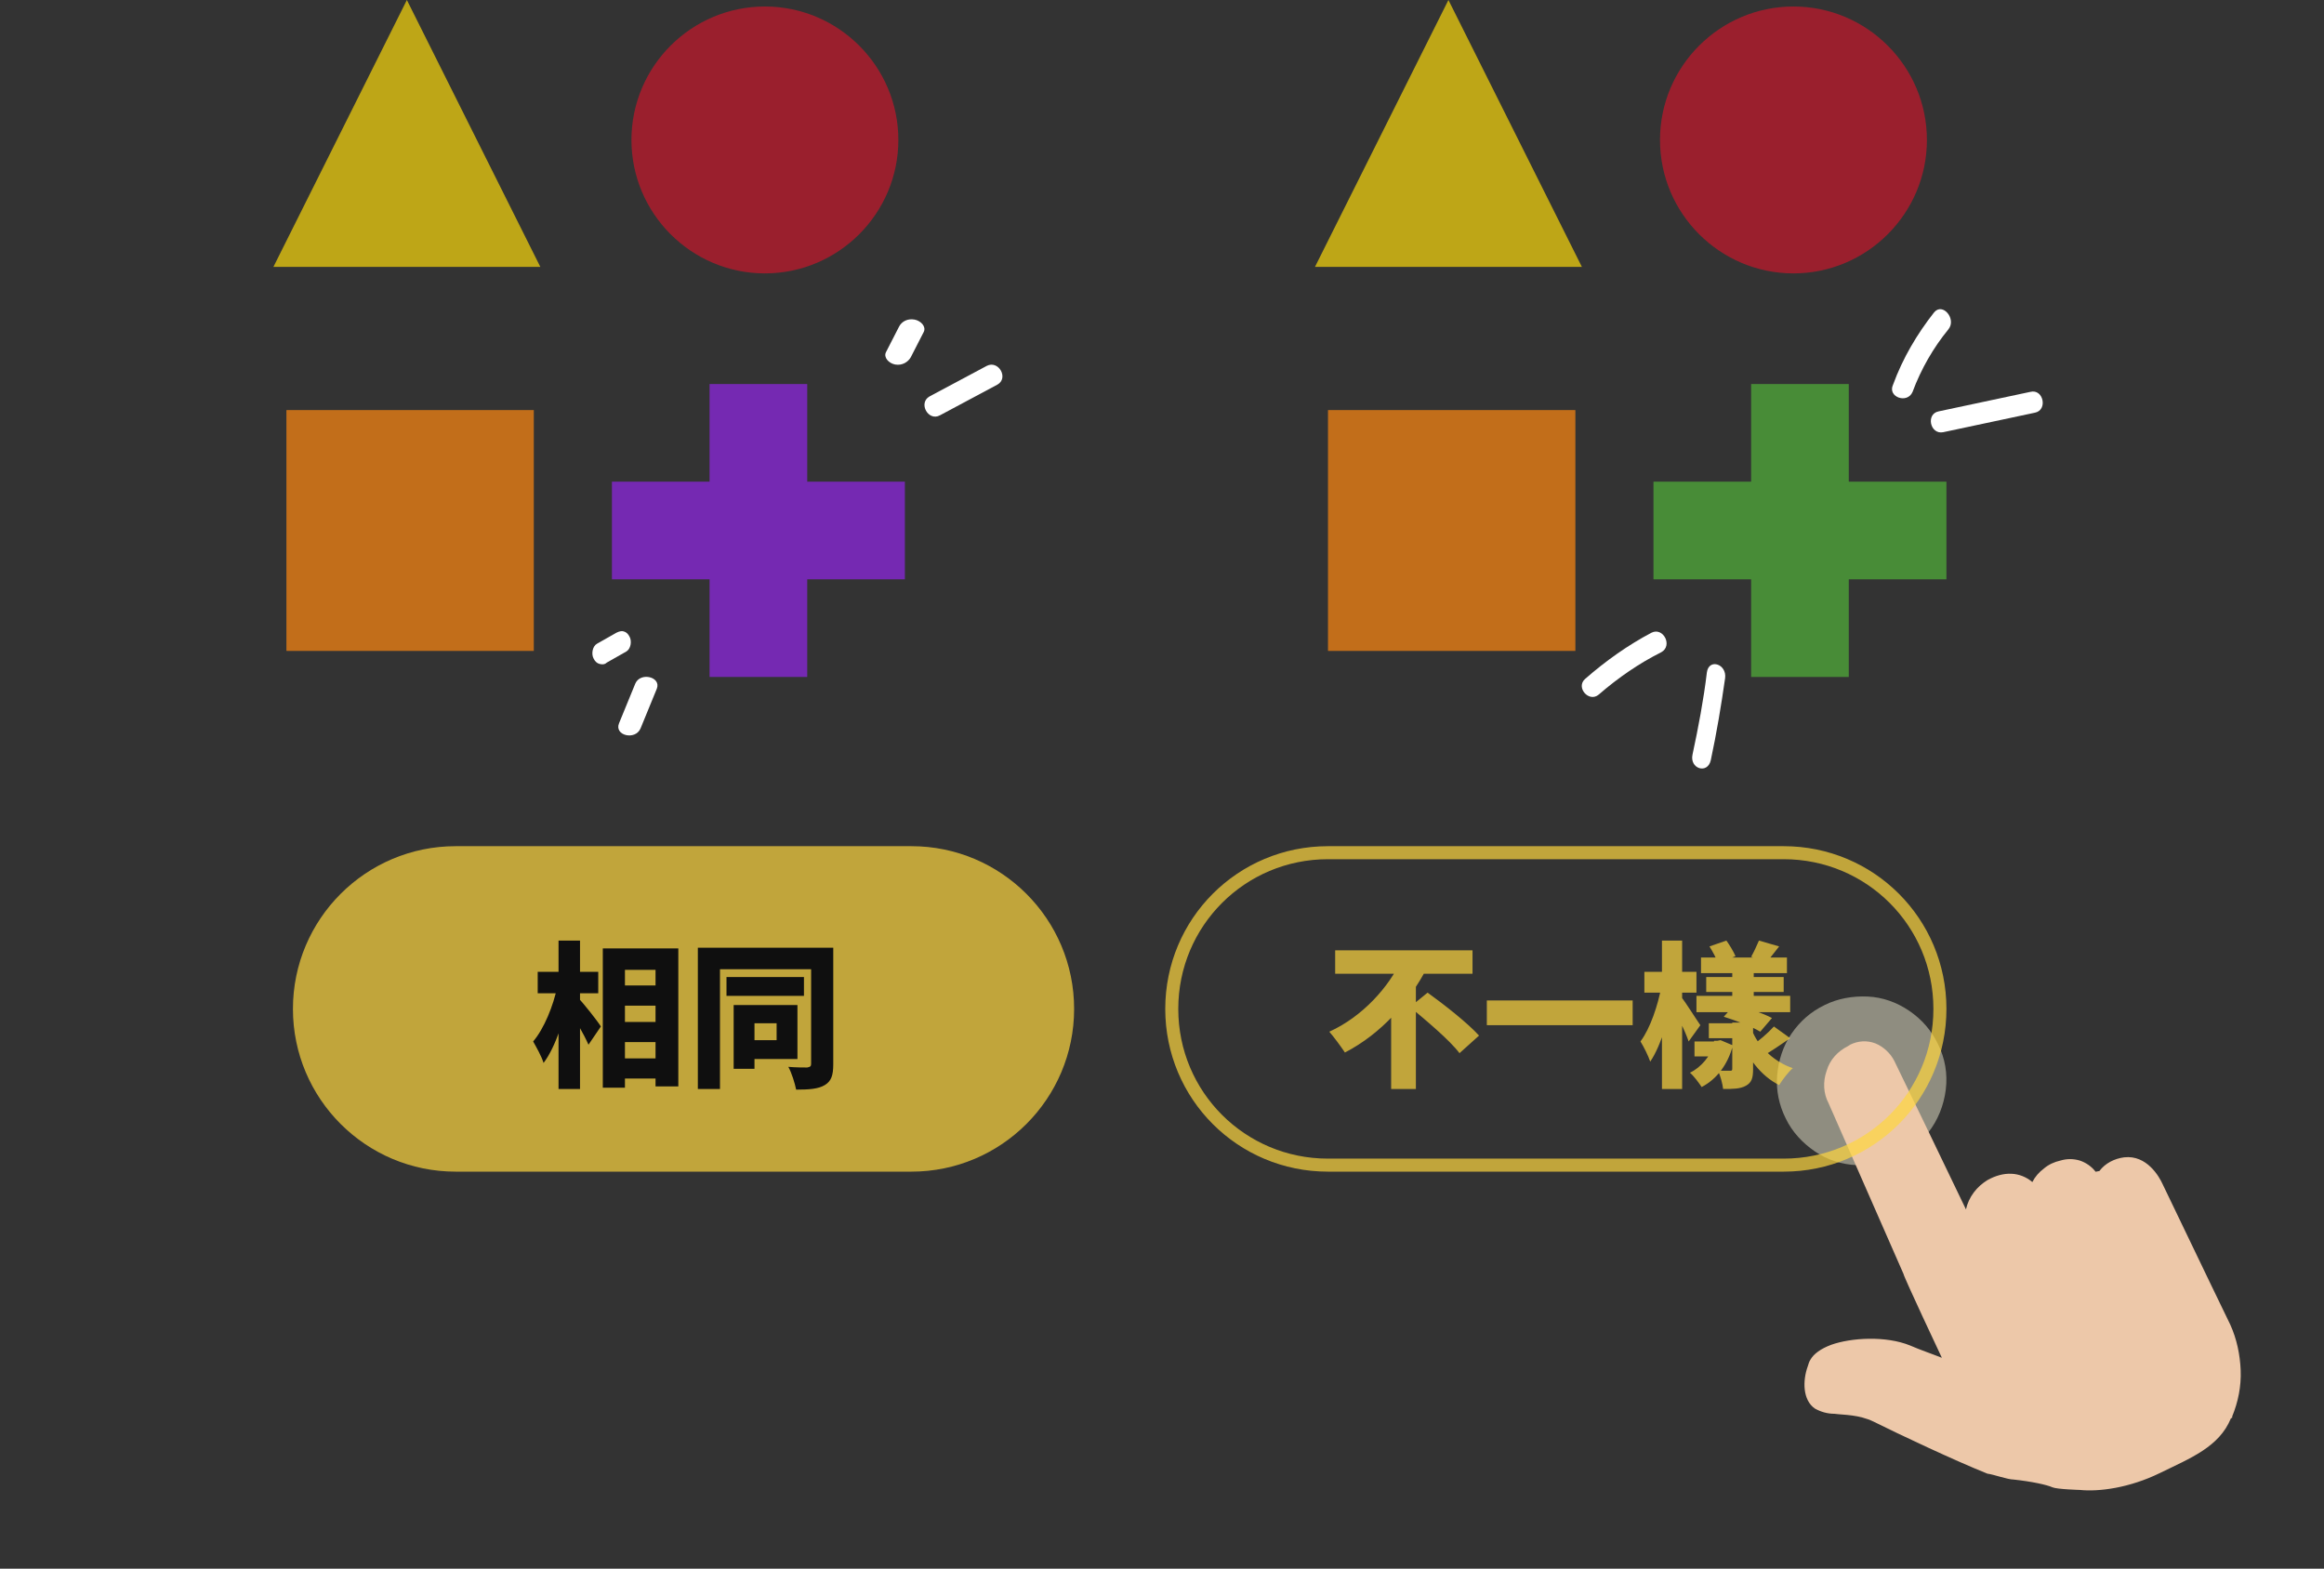 <?xml version="1.0" encoding="utf-8"?>
<!-- Generator: Adobe Illustrator 26.3.1, SVG Export Plug-In . SVG Version: 6.00 Build 0)  -->
<svg version="1.1" id="圖層_1" xmlns="http://www.w3.org/2000/svg" xmlns:xlink="http://www.w3.org/1999/xlink" x="0px" y="0px"
	 viewBox="0 0 357 241" style="enable-background:new 0 0 357 241;" xml:space="preserve">
<rect x="0" y="0" width="357" height="241" fill="#333333" stroke="none"/>
<style type="text/css">
	.st0{opacity:0.45;fill:#FFFCDE;enable-background:new    ;}
	.st1{fill:#EDC8A9;}
	.st2{opacity:0.7;}
	.st3{fill:#FED63E;}
	.st4{fill:none;stroke:#FED63E;stroke-width:2;}
	.st5{fill:#9225E8;}
	.st6{fill:#F9D70B;}
	.st7{fill:#C6172B;}
	.st8{fill:#FF8710;}
	.st9{fill:#FFFFFF;}
	.st10{fill:#51B239;}
</style>
<g>
	<path class="st0" d="M297.7,160.4c-1-2.1-2.5-3.8-4.4-5.1c-1.9-1.3-4.1-2.1-6.4-2.2s-4.6,0.3-6.6,1.3c-2.1,1-3.8,2.5-5.1,4.4
		c-1.3,1.9-2,4.1-2.2,6.4c-0.2,2.3,0.3,4.6,1.3,6.6c1,2.1,2.6,3.8,4.5,5.1c1.9,1.3,4.1,2,6.4,2.1l-3.5-7.9c-0.7-1.5-0.8-3.3-0.3-4.9
		c0.6-1.6,1.7-2.9,3.3-3.7l0.3-0.2c1.2-0.6,2.6-0.7,3.8-0.2c1.3,0.4,2.3,1.4,2.9,2.6l4.5,9.3c1.5-1.9,2.4-4.2,2.7-6.6
		C299.2,165,298.8,162.6,297.7,160.4L297.7,160.4z"/>
	<g>
		<path class="st1" d="M291,163c-0.6-1.2-1.7-2.2-2.9-2.7c-1.3-0.5-2.7-0.4-3.9,0.2l-0.3,0.2c-1.6,0.8-2.8,2.1-3.3,3.8
			c-0.6,1.7-0.5,3.5,0.3,5l3.6,8.2l7.9,18c0.1,0.6,5.9,12.9,5.9,12.9c-1.5-0.6-3.3-1.2-4.9-1.9c-3.7-1.5-9-1.2-12.1-0.1
			c-1.6,0.6-2.7,1.4-3.2,2.3c-0.2,0.3-0.3,0.7-0.4,1c-0.8,2.2-0.8,5.2,1.1,6.5c0.9,0.5,1.9,0.8,3,0.8c1.5,0.2,3.7,0.1,6,1.2
			c3.8,1.9,12.5,6,17.5,8c0.9,0.1,3.1,0.9,4,0.9c2.8,0.3,5.1,0.8,6,1.2c0.7,0.3,4.2,0.4,4.2,0.4c2.9,0.3,7.6-0.3,12.3-2.6
			c4.7-2.3,9.1-4,10.9-8.4l0.2-0.1v-0.2c0.9-2.2,1.4-4.6,1.3-7.1c-0.1-2.4-0.6-4.8-1.6-7l-2.9-6l-7.5-15.6c-0.5-1.1-2.4-4.5-5.9-4.1
			c-1.5,0.2-2.9,0.9-3.8,2.1L322,180l-0.1,0c-0.6-0.8-1.5-1.4-2.4-1.7c-1-0.3-2-0.3-3,0c-0.9,0.2-1.8,0.6-2.5,1.2
			c-0.8,0.6-1.4,1.3-1.8,2.1c-1.9-1.6-4.4-1.7-6.9-0.3c-0.8,0.5-1.5,1.1-2.1,1.9c-0.6,0.8-1,1.7-1.2,2.6l-6.4-13.3L291,163z"/>
	</g>
	<g class="st2">
		<path class="st3" d="M70,130h70c13.8,0,25,11.2,25,25l0,0c0,13.8-11.2,25-25,25H70c-13.8,0-25-11.2-25-25l0,0
			C45,141.2,56.2,130,70,130z"/>
		<path d="M94.3,151.4v3.1h8.3v-3.1H94.3z M94.3,157v3.1h8.3V157H94.3z M94.3,162.6v3.1h8.3v-3.1H94.3z M92.6,145.7v21.4H96V149h4.7
			v17.9h3.5v-21.2H92.6z M82.6,149.3v3.3h9.3v-3.3H82.6z M85.8,144.5v22.8h3.3v-22.8H85.8z M85.6,151.6c-0.6,2.9-2,6.4-3.7,8.4
			c0.5,0.9,1.3,2.3,1.6,3.3c1.9-2.5,3.3-7.1,4.1-11L85.6,151.6z M88.9,153.4l-1.6,1.6c0.9,1.3,2.4,3.9,3.1,5.5l1.9-2.8
			C91.9,157,89.6,154.1,88.9,153.4z M111.6,150.1v2.9h11.9v-2.9H111.6z M112.7,154.4v9.8h3.2v-9.8H112.7z M114.4,154.4v2.8h4.9v2.6
			h-4.9v2.9h8.1v-8.3H114.4z M107.2,145.6v21.7h3.4v-18.4h15.8v-3.3H107.2z M124.6,145.6v17.8c0,0.4-0.1,0.5-0.6,0.6
			c-0.4,0-1.8,0-2.9-0.1c0.5,0.9,1,2.5,1.2,3.5c2,0,3.4-0.1,4.4-0.7c1-0.6,1.3-1.5,1.3-3.2v-17.9H124.6z"/>
	</g>
	<g class="st2">
		<path class="st4" d="M204,131h70c13.3,0,24,10.7,24,24l0,0c0,13.3-10.7,24-24,24h-70c-13.3,0-24-10.7-24-24l0,0
			C180,141.7,190.7,131,204,131z"/>
		<path class="st3" d="M205.1,146v3.6h21.1V146H205.1z M216.6,154.7c2.5,2.1,6.1,5.1,7.6,7.1l3-2.7c-1.7-1.9-5.4-4.8-7.9-6.6
			L216.6,154.7z M215.3,147.4c-1.9,4.2-6,8.8-11.1,11.1c0.7,0.8,1.8,2.3,2.4,3.2c5.6-2.9,9.9-7.8,12.6-13L215.3,147.4z M213.7,153.8
			v13.5h3.8v-17.3L213.7,153.8z M228.4,153.7v3.8h22.4v-3.8H228.4z M260.3,160v2.3h3.6V160H260.3z M262.5,157.2v2.3h5.4v-2.3H262.5z
			 M261.3,147.1v2.4h13.2v-2.4H261.3z M260.6,153v2.5H275V153H260.6z M262.1,150.1v2.3H274v-2.3H262.1z M266.1,148.6v5.6h3.3v-5.6
			H266.1z M266.1,157.2v7c0,0.3-0.1,0.3-0.4,0.3c-0.3,0-1.2,0-1.8,0c0.4,0.8,0.7,2,0.8,2.8c1.5,0,2.6,0,3.5-0.5
			c0.9-0.5,1.1-1.2,1.1-2.6v-7.1H266.1z M264.8,156.2c1.9,0.6,4.3,1.5,5.6,2.3l1.8-2.1c-1.3-0.7-3.9-1.6-5.7-2.1L264.8,156.2z
			 M262.6,145.4c0.5,0.8,1.1,1.9,1.3,2.6l2.7-1.1c-0.3-0.7-0.9-1.7-1.4-2.4L262.6,145.4z M263.3,160v0.4c-0.5,1.8-2,3.6-3.7,4.4
			c0.6,0.5,1.4,1.6,1.8,2.2c2.3-1.2,4-3.4,4.8-6.4l-1.9-0.8l-0.5,0.1H263.3z M272.5,157.7c-0.9,1-2.4,2.3-3.5,3l1.8,1.5
			c1.2-0.6,2.7-1.7,4.2-2.7L272.5,157.7z M270.2,144.5c-0.3,0.7-0.8,1.8-1.2,2.5l2.4,0.8c0.5-0.6,1.1-1.4,1.9-2.4L270.2,144.5z
			 M269.3,158.7l-2.1,0.6c1.2,3.2,3.3,6,6.1,7.4c0.5-0.8,1.4-2,2.1-2.6C272.7,163.2,270.4,161.1,269.3,158.7z M252.6,149.3v3.2h8
			v-3.2H252.6z M255.3,144.5v22.8h3.1v-22.8H255.3z M255.2,151.6c-0.5,2.8-1.7,6.4-3.2,8.4c0.5,0.8,1.2,2.2,1.5,3.1
			c1.7-2.5,3-7.1,3.6-10.9L255.2,151.6z M258.3,153.2l-1.4,1.4c0.7,1.2,2,3.9,2.5,5.4l1.8-2.5C260.7,156.8,258.8,153.8,258.3,153.2z
			"/>
	</g>
	<g class="st2">
		<path class="st5" d="M124,59h-15v45h15V59z"/>
		<path class="st5" d="M139,89V74H94v15H139z"/>
		<path class="st6" d="M62.5,0L42,41h41L62.5,0z"/>
		<path class="st7" d="M117.5,42c11.3,0,20.5-9.2,20.5-20.5S128.8,1,117.5,1S97,10.2,97,21.5S106.2,42,117.5,42z"/>
		<path class="st8" d="M82,63H44v37h38V63z"/>
	</g>
	<path class="st9" d="M139.9,54.9l2-3.9c0.4-0.8-0.4-1.7-1.4-1.9c-1.1-0.2-2,0.3-2.4,1.1l-2,3.9c-0.4,0.8,0.4,1.7,1.4,1.9
		C138.6,56.2,139.5,55.6,139.9,54.9z"/>
	<path class="st9" d="M144.4,63.8l8.8-4.7c1.8-1,0.2-3.8-1.6-2.9l-8.8,4.7C141,61.9,142.6,64.8,144.4,63.8z"/>
	<path class="st9" d="M94.7,97.2l-3,1.7c-0.7,0.4-0.9,1.6-0.5,2.3c0.2,0.4,0.5,0.7,0.9,0.8c0.4,0.1,0.8,0.1,1.1-0.2l3-1.7
		c0.7-0.4,0.9-1.6,0.5-2.3c-0.2-0.4-0.5-0.7-0.9-0.8C95.5,96.9,95.1,97,94.7,97.2L94.7,97.2z"/>
	<path class="st9" d="M97.6,105l-2.5,6.1c-0.8,1.9,2.5,2.7,3.3,0.8l2.5-6.1C101.6,104,98.4,103.2,97.6,105L97.6,105z"/>
	<g class="st2">
		<path class="st10" d="M284,59h-15v45h15V59z"/>
		<path class="st10" d="M299,74h-45v15h45V74z"/>
		<path class="st6" d="M222.5,0L202,41h41L222.5,0z"/>
		<path class="st7" d="M275.5,42c11.3,0,20.5-9.2,20.5-20.5S286.8,1,275.5,1S255,10.2,255,21.5S264.2,42,275.5,42z"/>
		<path class="st8" d="M242,63h-38v37h38V63z"/>
	</g>
	<path class="st9" d="M293.8,60.2c1.3-3.5,3.2-6.8,5.5-9.6c1.3-1.6-0.9-4.2-2.2-2.6c-2.6,3.3-4.8,7-6.3,11.1
		C289.9,61,293,62.1,293.8,60.2L293.8,60.2z"/>
	<path class="st9" d="M298.5,66.4l14.1-3c2-0.4,1.3-3.7-0.7-3.2l-14.1,3C295.8,63.6,296.5,66.8,298.5,66.4z"/>
	<path class="st9" d="M253.7,97.2c-3.6,1.9-7,4.3-10.2,7.1c-1.5,1.3,0.6,3.7,2.1,2.4c3-2.6,6.2-4.8,9.6-6.5
		C257,99.2,255.5,96.3,253.7,97.2L253.7,97.2z"/>
	<path class="st9" d="M262.2,103.3c-0.5,4.2-1.3,8.4-2.2,12.6c-0.5,2.2,2.3,3.1,2.8,0.9c0.9-4.2,1.6-8.4,2.2-12.6
		C265.3,102,262.5,101.1,262.2,103.3z"/>
</g>
</svg>
